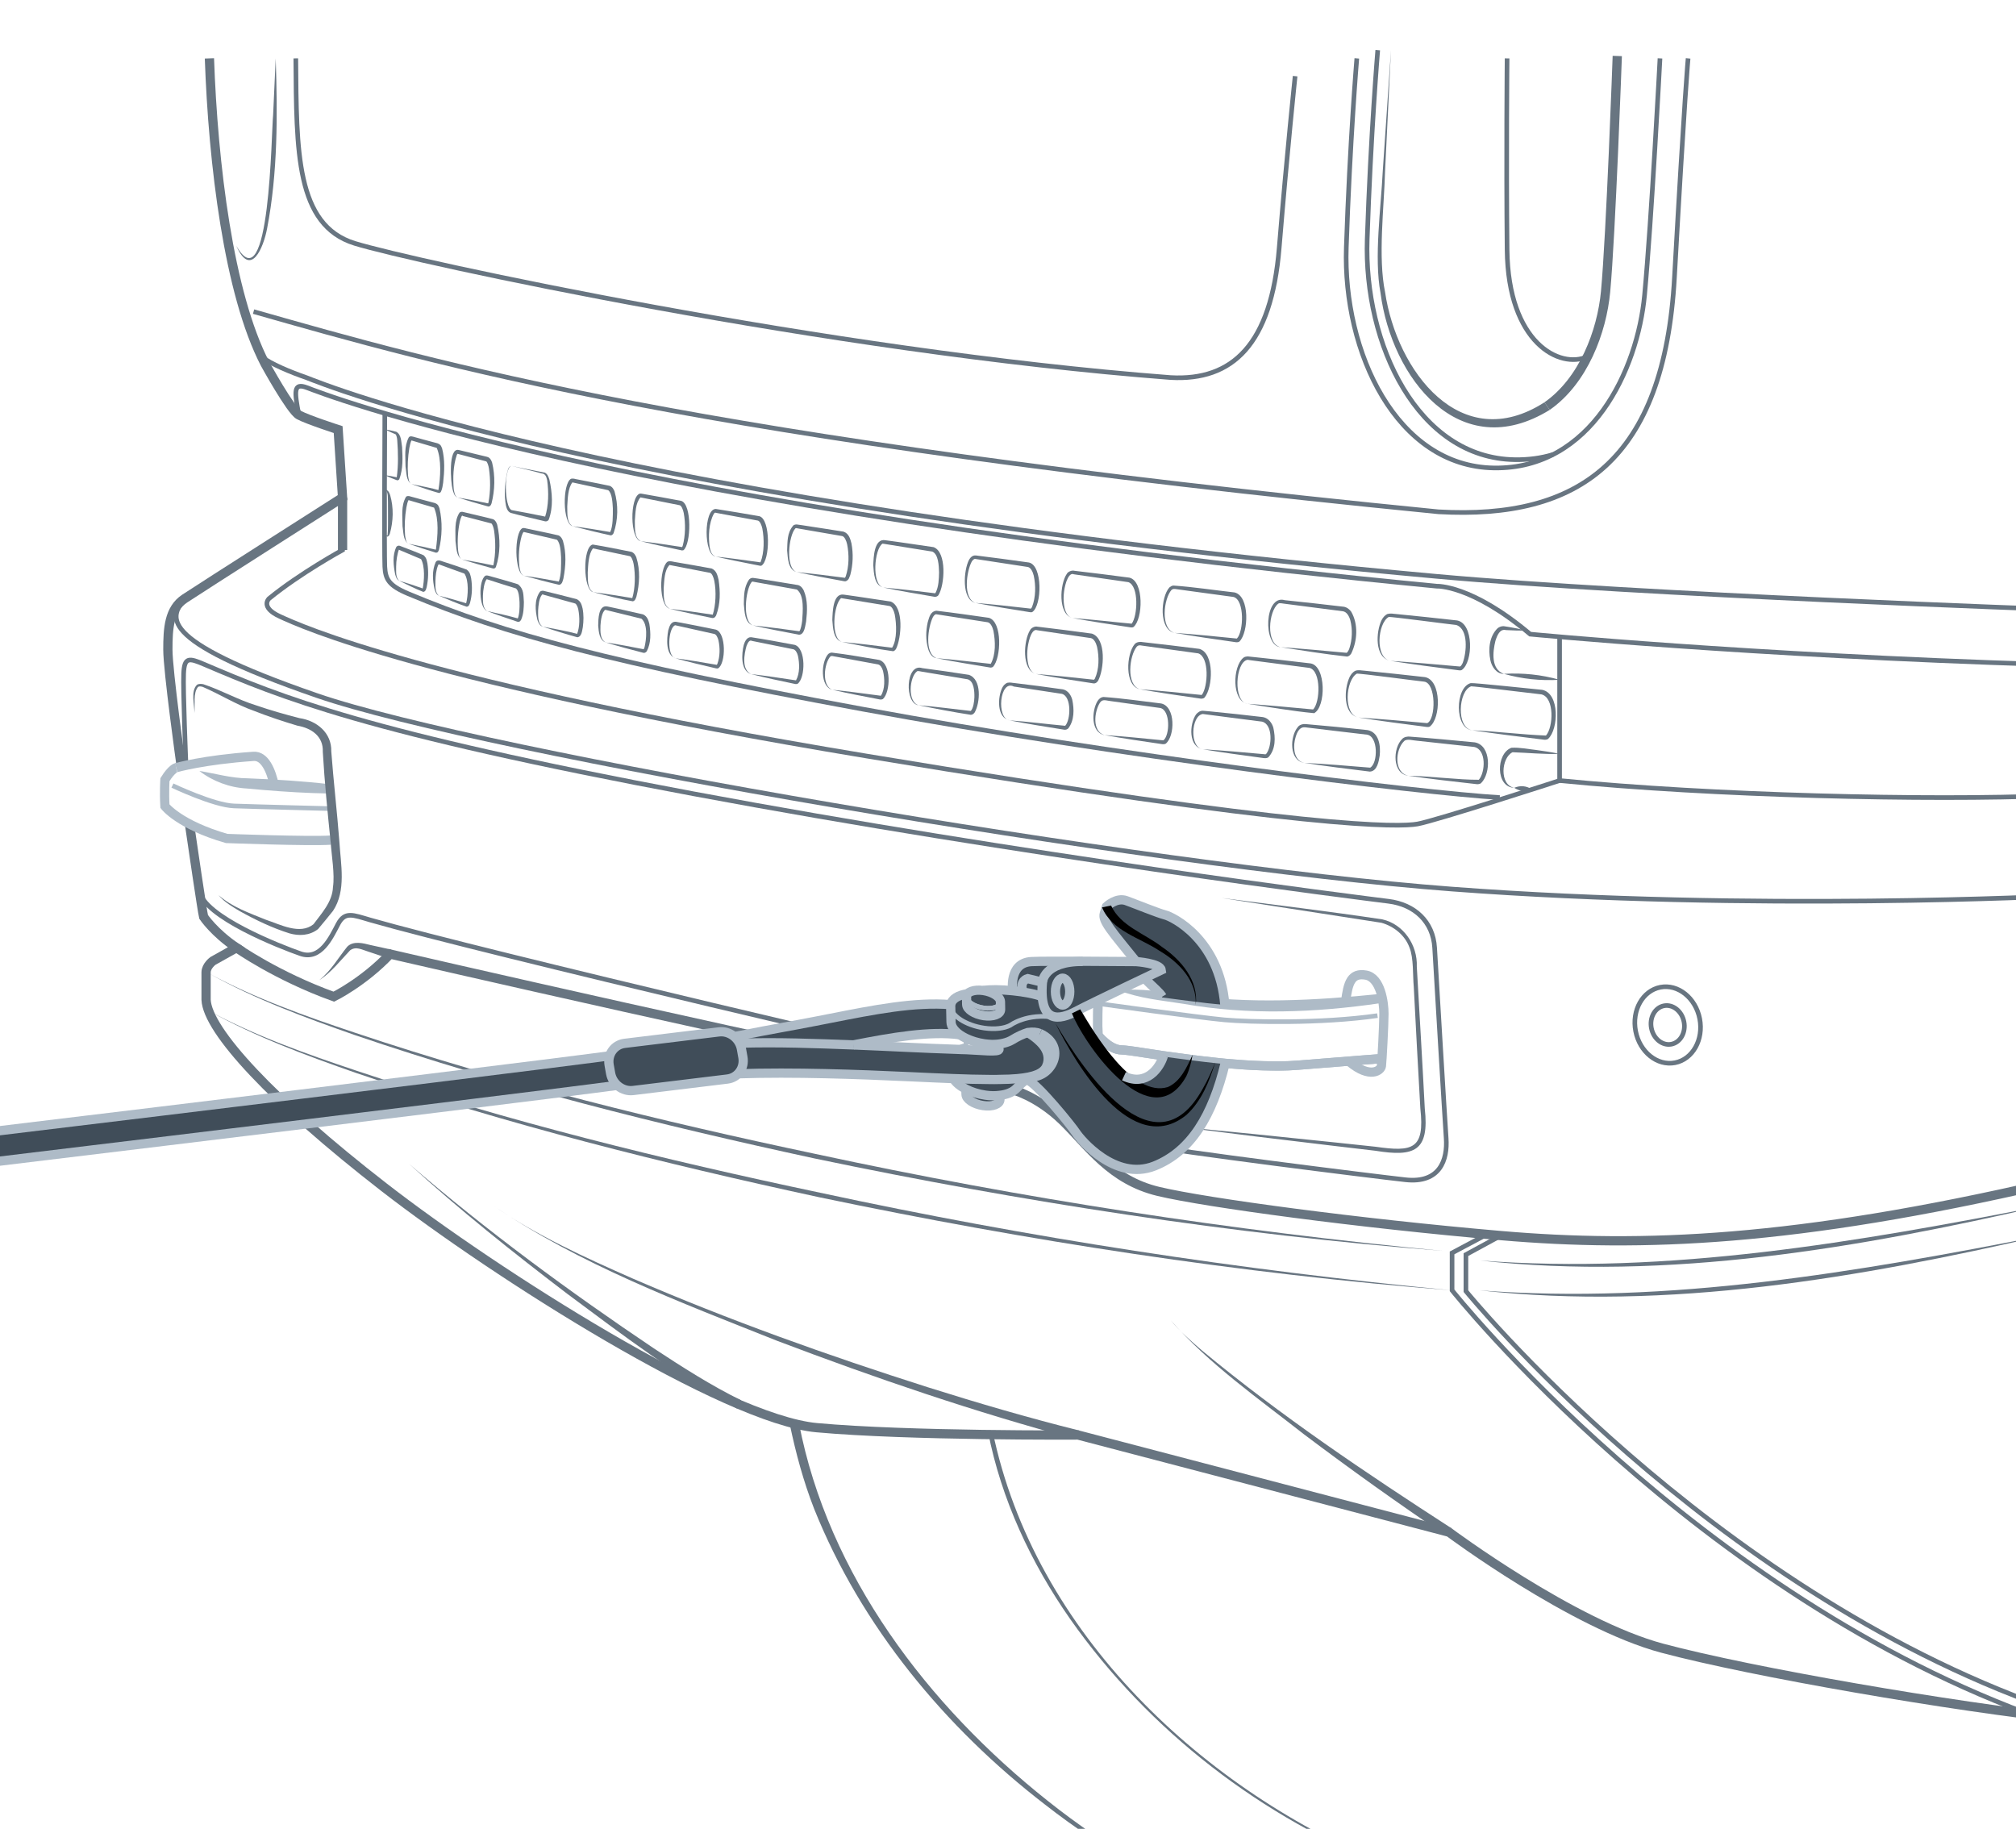 <?xml version="1.0" encoding="UTF-8"?><svg id="uuid-19368baf-7c28-48cb-82ac-ebad88586282" xmlns="http://www.w3.org/2000/svg" width="218" height="197.752" viewBox="0 0 218 197.752"><path d="m22.646,6.316c.395,11.31,2.073,25.427,6.022,33.029,0,0,2.764,5.035,3.653,5.528s4.245,1.579,4.245,1.579l.477,7.348s-15.362,9.786-17.069,10.924-1.821,3.243-1.821,5.519,1.422,12.46,1.422,12.46" style="fill:none; stroke:#687581; stroke-miterlimit:10;"/><path d="m20.488,89.098c.307,2.101,1.375,9.419,1.53,10.042,0,0,1.134,1.713,3.559,3.337l-2.545,1.424s-.747.534-.747,1.246v2.958c.149,3.325,7.156,10.897,19.248,20.277,12.092,9.38,36.842,25.089,46.787,25.993,9.945.904,28.253.791,28.253.791l40.119,10.51s13.335,9.945,23.054,12.544c9.719,2.599,31.417,6.329,44.075,7.685" style="fill:none; stroke:#687581; stroke-miterlimit:10;"/><path d="m86.389,153.851c3.157,16.451,13.961,30.599,26.894,40.863,13.121,10.472,29.304,16.544,45.858,18.865-16.611-2.16-32.894-8.092-46.164-18.47-10.785-8.313-19.845-19.246-24.94-31.958-1.157-2.962-1.98-6.021-2.633-9.132,0,0,.986-.168.986-.168h0Z" style="fill:#687581; stroke-width:0px;"/><path d="m107.337,154.749c4.516,21.864,22.813,38.949,42.988,47.097,6.863,2.732,14.071,4.527,21.389,5.569-7.323-1-14.546-2.755-21.435-5.453-13.776-5.376-26.032-14.773-34.553-26.892-4.239-6.065-7.449-12.927-8.882-20.238l.493-.084h0Z" style="fill:#687581; stroke-width:0px;"/><path d="m25.577,102.476s4.348,3.072,10.518,5.294c0,0,3.209-1.563,6.088-4.607,0,0,45.579,10.531,67.217,14.645,0,0,2.715.658,5.512,3.373,2.797,2.715,5.183,6.417,10.366,7.651s21.72,3.455,37.023,4.772,31.843.658,58.91-5.595" style="fill:none; stroke:#687581; stroke-miterlimit:10;"/><path d="m162.302,133.604l-3.785,2.057v3.949s25.998,32.004,62.694,45.004" style="fill:none; stroke:#687581; stroke-miterlimit:10; stroke-width:.5px;"/><path d="m160.539,133.604l-3.519,1.872v4.049s26.294,33.05,63.918,46.378" style="fill:none; stroke:#687581; stroke-miterlimit:10; stroke-width:.5px;"/><path d="m22.556,109.282c5.077,2.746,10.541,4.67,16,6.497,16.398,5.493,33.228,9.623,50.139,13.192,22.544,4.857,45.369,8.369,68.326,10.555-23.005-1.801-45.847-5.344-68.43-10.067-16.908-3.657-33.732-7.862-50.114-13.45-5.437-1.905-10.882-3.909-15.921-6.726h0Z" style="fill:#687581; stroke-width:0px;"/><path d="m22.556,105.239c5.04,2.725,10.463,4.635,15.881,6.447,16.276,5.452,32.981,9.551,49.766,13.093,22.376,4.822,45.032,8.307,67.817,10.478-22.834-1.786-45.507-5.303-67.921-9.99-16.782-3.631-33.481-7.804-49.742-13.351-5.396-1.891-10.8-3.88-15.802-6.677h0Z" style="fill:#687581; stroke-width:0px;"/><path d="m160.004,139.525c20.491,1.563,40.892-2.01,60.935-5.921-19.899,4.574-40.48,8.158-60.935,5.921h0Z" style="fill:#687581; stroke-width:0px;"/><path d="m160.004,136.295c20.491,1.563,40.892-2.01,60.935-5.921-19.899,4.574-40.48,8.157-60.935,5.921h0Z" style="fill:#687581; stroke-width:0px;"/><path d="m19.974,64.726c-1.411,1.877-3.622,4.299,14.3,10.485,17.922,6.186,90.105,18.468,122.746,20.925,32.642,2.456,65.848.728,65.848.728" style="fill:none; stroke:#687581; stroke-miterlimit:10; stroke-width:.5px;"/><path d="m32.321,44.874c-.503-2.596-.594-3.506.862-2.96s31.842,12.737,122.182,21.471c0,0,3.73-.182,10.098,5.186,0,0,23.433,2.274,55.749,3.275" style="fill:none; stroke:#687581; stroke-miterlimit:10; stroke-width:.5px;"/><path d="m222.869,65.918s-45.492-1.599-67.505-3.596c-90.39-8.202-120.726-20.925-122.182-21.471-1.744-.604-3.965-1.516-4.904-2.292" style="fill:none; stroke:#687581; stroke-miterlimit:10; stroke-width:.5px;"/><path d="m37.043,53.802v5.67s-4.589,2.502-7.955,5.254c0,0-1.001.933,1.183,1.933,2.183,1.001,15.284,7.096,63.502,15.102,48.218,8.006,57.588,7.668,59.499,7.337s15.375-4.698,15.375-4.698v-15.543" style="fill:none; stroke:#687581; stroke-miterlimit:10; stroke-width:.5px;"/><line x1="37.043" y1="53.802" x2="37.043" y2="59.472" style="fill:none; stroke:#687581; stroke-miterlimit:10;"/><path d="m168.647,84.4c16.467,1.638,39.939,2.183,53.221,1.638" style="fill:none; stroke:#687581; stroke-miterlimit:10; stroke-width:.5px;"/><path d="m20.107,82.585s-.333-7.981-.249-9.769c.083-1.788.58-1.681,2.245-.971,8.239,3.511,17.301,7.335,52.885,13.986,35.584,6.651,72.331,11.274,75.158,11.623s4.822,2.212,4.988,5.022,1.081,18.274,1.247,20.602c.166,2.328-.665,4.905-4.406,4.489s-24.985-3.076-28.58-3.824-6.172-5.903-13.322-7.399c-7.15-1.496-58.031-13.424-70.004-16.855-1.932-.563-2.771-.969-3.519.445s-1.885,3.94-4.046,3.191-10.526-4.016-10.945-6.809" style="fill:none; stroke:#687581; stroke-miterlimit:10; stroke-width:.5px;"/><path d="m42.05,103.645l-2.221-.744c-.689-.206-1.333-.61-1.968-.145-1.024,1.068-2.04,2.399-3.327,3.224,1.267-1.024,2.004-2.36,3.013-3.613.661-.666,1.717-.38,2.482-.188,0,0,2.288.503,2.288.503l-.267.964h0Z" style="fill:#687581; stroke-width:0px;"/><path d="m31.987,6.316c.074,10.035,0,18.03,6.371,19.998,6.371,1.968,51.178,11.684,88.241,14.513,6.684.369,10.866-3.567,11.727-14.021.861-10.454,1.722-18.572,1.722-18.572" style="fill:none; stroke:#687581; stroke-miterlimit:10; stroke-width:.5px;"/><path d="m27.42,33.694c19.892,5.658,47.258,13.652,128.126,21.647,15.19.861,24.414-5.535,25.521-25.336,1.107-19.802,1.476-23.688,1.476-23.688" style="fill:none; stroke:#687581; stroke-miterlimit:10; stroke-width:.5px;"/><path d="m41.611,44.697s-.07,15.232,0,16.576c.07,1.344.4,2.034,2.559,2.937,10.514,4.399,21.572,7.391,49.089,12.463,27.518,5.071,60.606,9.08,68.919,9.569" style="fill:none; stroke:#687581; stroke-miterlimit:10; stroke-width:.5px;"/><ellipse cx="180.335" cy="110.831" rx="3.528" ry="4.158" transform="translate(-17.78 36.301) rotate(-10.958)" style="fill:none; stroke:#687581; stroke-miterlimit:10; stroke-width:.5px;"/><ellipse cx="180.335" cy="110.831" rx="1.795" ry="2.115" transform="translate(-17.78 36.301) rotate(-10.958)" style="fill:none; stroke:#687581; stroke-miterlimit:10; stroke-width:.5px;"/><path d="m179.502,6.316s-.908,17.482-1.666,25.583c-.757,8.101-5.754,18.852-16.278,18.701-10.524-.151-16.354-12.492-15.975-23.849.379-11.357,1.136-20.435,1.136-20.435" style="fill:none; stroke:#687581; stroke-miterlimit:10; stroke-width:.5px;"/><path d="m167.58,44.32c-9.765,6.023-17.108-3.463-18.298-12.646-.721-3.819.056-9.274.241-13.146,0,0,.89-13.104.89-13.104l-.64,13.117c-.105,3.854-.779,9.297.003,13.052,1.251,8.483,8.165,17.741,17.234,11.907-0,0,.572.821.572.821h0Z" style="fill:#687581; stroke-width:0px;"/><path d="m174.884,6.053s-.69,19.331-1.264,25.48c-.404,4.324-2.399,9.642-6.325,12.377" style="fill:none; stroke:#687581; stroke-miterlimit:10;"/><path d="m148.982,5.424s-.76,9.08-1.14,20.44c-.38,11.35,5.45,23.69,15.98,23.84,1.47.02,2.84-.17,4.1-.55" style="fill:none; stroke:#687581; stroke-miterlimit:10; stroke-width:.5px;"/><path d="m171.659,38.559c-2.981,1.379-8.585-1.475-8.689-11.542s0-20.7,0-20.7" style="fill:none; stroke:#687581; stroke-miterlimit:10; stroke-width:.5px;"/><path d="m25.543,26.56c3.656,6.482,3.798-12.453,3.99-14.116,0,0,.281-6.128.281-6.128.201,6.127.232,12.335-.929,18.383-.382,2.046-1.759,5.447-3.342,1.861h0Z" style="fill:#687581; stroke-width:0px;"/><path d="m116.448,155.649c-10.99-2.945-21.758-6.623-32.387-10.657-10.514-4.191-21.3-8.226-30.71-14.618,4.683,3.225,9.88,5.587,15.064,7.873,10.416,4.504,21.122,8.323,31.932,11.762,5.409,1.705,10.854,3.299,16.35,4.671l-.249.969h0Z" style="fill:#687581; stroke-width:0px;"/><path d="m156.418,166.093c-5.24-3.543-10.389-7.212-15.435-11.019-4.95-3.888-10.213-7.556-14.383-12.305,1.005,1.221,2.212,2.25,3.401,3.283,8.502,7.043,17.705,13.217,26.965,19.204,0,0-.547.837-.547.837h0Z" style="fill:#687581; stroke-width:0px;"/><path d="m79.714,152.316c-6.568-3.517-12.435-7.998-18.379-12.421-5.865-4.473-11.648-9.071-17.096-14.047,8.363,7.226,17.298,13.788,26.464,19.952,3.071,2.016,6.185,4.017,9.443,5.614l-.432.902h0Z" style="fill:#687581; stroke-width:0px;"/><path d="m159.209,78.965c2.651.122,5.337.466,7.963.571.802-.893.942-4.116-.492-4.453-.423-.033-7.427-.903-7.596-.871-1.387.476-1.649,4.527.126,4.753-1.953-.156-1.875-4.643-.175-5.1.237-.062,7.252.687,7.737.727,1.89.384,1.774,4.239.64,5.297-.132.114-.385.117-.546.083-2.553-.308-5.112-.634-7.655-1.006h0Z" style="fill:#687581; stroke-width:0px;"/><path d="m146.913,77.588c2.476.164,4.95.376,7.418.604.955-.409.967-4.342-.334-4.486-.361-.019-7.181-.942-7.286-.86-1.19.707-1.494,4.429.202,4.742-1.743-.357-1.568-3.135-.965-4.397.139-.256.316-.524.64-.672.387-.102.617-.01.901-.002,2.206.214,4.365.451,6.605.7,1.805.349,1.721,4.472.513,5.349-.082.052-.267.057-.307.043-2.464-.313-4.933-.643-7.386-1.02h0Z" style="fill:#687581; stroke-width:0px;"/><path d="m134.913,76.104c2.357.163,4.755.393,7.081.609.765-.761.889-4.151-.385-4.491,0,0-6.307-.821-6.307-.821l-.395-.056c-1.329.212-1.593,4.59.006,4.759-1.762-.302-1.624-4.074-.455-4.985.125-.11.32-.132.489-.14,2.265.225,4.468.485,6.766.754,1.692.265,1.68,4.712.388,5.383-2.407-.229-4.794-.656-7.188-1.012h0Z" style="fill:#687581; stroke-width:0px;"/><path d="m123.269,74.53c2.175.156,4.339.377,6.503.599.099-.004.149.048.208-.019.637-.885.812-4.032-.403-4.462-0,0-6.067-.836-6.067-.836-.297-.054-.4-.05-.568.09-.821.966-1.208,4.165.326,4.629-1.692-.359-1.473-3.819-.572-4.879.201-.252.655-.277.858-.222,2.05.225,4.044.47,6.133.731,1.657.459,1.477,4.2.564,5.265-.103.12-.372.147-.515.102-2.16-.31-4.32-.622-6.469-.997h0Z" style="fill:#687581; stroke-width:0px;"/><path d="m112.038,72.88c2.092.163,4.172.39,6.252.618-.002.007.046-.024.101-.11.476-1.032.476-2.349.237-3.447-.111-.437-.337-.878-.67-.944l-5.827-.854c-.367-.129-.613.388-.766.809-.282.905-.381,1.92-.176,2.855.11.451.342.96.849,1.073-1.598-.405-1.354-3.633-.65-4.745.117-.251.54-.447.79-.373,1.972.231,3.884.481,5.899.751,1.591.546,1.31,3.908.662,5.105-.079.108-.222.297-.485.279-2.076-.317-4.152-.634-6.216-1.016h0Z" style="fill:#687581; stroke-width:0px;"/><path d="m101.28,71.17c1.948.155,3.955.416,5.857.613.562-1.036.503-2.443.286-3.577-.102-.419-.313-.858-.615-.92l-5.57-.867c-.101-.023-.263.133-.362.32-.518,1.026-.956,3.93.404,4.432-.506-.052-.79-.575-.918-1.017-.269-.935-.254-1.926-.042-2.874.163-.497.246-1.145.928-1.244,1.936.23,3.738.493,5.687.768,1.487.44,1.323,4.377.442,5.301-.063.059-.244.097-.306.075-1.935-.314-3.868-.631-5.79-1.008h0Z" style="fill:#687581; stroke-width:0px;"/><path d="m91.054,69.415c1.814.169,3.616.391,5.417.622.555-.88.48-2.558.28-3.609-.093-.402-.29-.837-.558-.898l-5.237-.855c-.811.651-1.169,4.366.099,4.74-.964-.249-.98-1.558-1.051-2.373.032-.8.041-2.92,1.232-2.746.607.072,1.745.256,2.363.342,0,0,2.732.412,2.732.412,1.439.596,1.14,3.965.561,5.118-.064.1-.174.224-.313.249-1.852-.245-3.688-.643-5.523-1.002h0Z" style="fill:#687581; stroke-width:0px;"/><path d="m81.419,67.63c1.482.15,3.53.419,5.024.627.162-.22.244-.723.299-1.116.062-.987.262-2.768-.576-3.397-.851-.146-3.001-.542-3.824-.683,0,0-.644-.115-.644-.115l-.313-.06c-.019-.009-.064.003-.121.065-.632.805-1.036,4.224.154,4.679-.905-.272-.899-1.518-.982-2.298.02-.922-.003-1.822.546-2.643.081-.1.243-.224.447-.202.205.017.766.117.977.147.822.122,3.058.499,3.908.633.316.1.485.358.596.572.456,1.063.385,2.242.26,3.36-.088.356-.149,1.443-.772,1.43-1.632-.308-3.362-.635-4.979-.999h0Z" style="fill:#687581; stroke-width:0px;"/><path d="m72.433,65.831c1.519.171,3.127.407,4.64.635.325-1.006.399-2.515.165-3.671-.074-.366-.247-.794-.449-.852-1.191-.228-3.22-.627-4.391-.851-.572.583-.559,1.672-.632,2.514.024.733-.098,1.84.668,2.224-1.241-.325-1.149-4.353-.275-5.074.246-.177.786.037,1.058.054,1.241.224,2.462.414,3.735.66.541.234.634.755.754,1.227.187,1.3.21,2.564-.263,3.84-.063.085-.117.291-.413.292-1.505-.307-3.107-.636-4.596-.998h0Z" style="fill:#687581; stroke-width:0px;"/><path d="m64.154,64.032c1.354.172,2.937.422,4.218.638.314-1.042.354-2.526.142-3.701-.066-.348-.228-.773-.398-.827-1.049-.217-2.962-.633-3.993-.844-.491.606-.516,1.75-.567,2.583.031.691-.098,1.763.599,2.151-1.117-.203-1.173-4.91-.06-5.152,1.443.235,2.738.504,4.201.795.306.131.419.381.51.58.439,1.388.363,2.871.009,4.281-.083.19-.114.407-.378.485-1.414-.247-2.89-.645-4.282-.989h0Z" style="fill:#687581; stroke-width:0px;"/><path d="m56.643,62.248c1.241.177,2.63.425,3.832.644-.039-.001-.055.016-.054.011.287-.786.257-1.794.252-2.649-.035-.551-.075-1.578-.463-1.899-.883-.201-2.688-.633-3.554-.829-.075-.016-.039-.006-.026-.012-.081.07-.172.277-.224.455-.288,1.051-.36,2.229-.239,3.325.07.347.114.791.476.954-1.036-.302-1.051-4.669-.154-5.134.214-.066.351.034.53.052,1.137.25,2.21.451,3.388.73.298.15.383.39.466.581.388,1.326.31,2.729.052,4.077-.07.19-.104.635-.46.683-1.238-.283-2.591-.641-3.821-.989h0Z" style="fill:#687581; stroke-width:0px;"/><path d="m49.958,60.496c1.115.184,2.315.42,3.423.65-.132.054-.01-.032-.014-.101.237-1.186.234-2.471.061-3.669-.046-.313-.19-.73-.3-.777-.689-.173-2.422-.636-3.09-.804-.07-.202-.243.287-.31.587-.221,1.026-.287,2.13-.185,3.183.064.331.083.756.415.931-.651-.352-.595-1.347-.702-1.994.01-1.006-.152-2.183.435-3.069.08-.098.301-.117.441-.061,0,0,1.053.25,1.053.25.726.179,1.351.306,2.16.527.288.171.343.396.419.58.341,1.487.355,3.13-.14,4.582-.044.044-.049.141-.243.167-.143-.019-.191-.047-.29-.07-1.018-.278-2.135-.595-3.134-.912h0Z" style="fill:#687581; stroke-width:0px;"/><path d="m44.157,58.791c.983.191,2.055.426,3.031.661-.165.047-.036-.014-.044-.089.182-1.414.341-3.191-.205-4.473-.023-.022-1.951-.562-1.974-.58-.223-.061-.635-.19-.855-.251.027.015.098-.016.086-.017-.101.126-.199.537-.253.836-.164.984-.221,2.013-.139,3.013.059.313.058.712.353.899-.588-.386-.518-1.276-.63-1.9.005-1.059-.182-2.201.374-3.162.079-.106.305-.118.44-.057.154.035.581.161.741.2-.016.011,2.046.541,1.957.528.379.139.406.394.483.561.341,1.47.293,3.041-.06,4.503-.07.134-.063.294-.331.298-.967-.297-2.027-.635-2.973-.972h0Z" style="fill:#687581; stroke-width:0px;"/><path d="m41.582,57.884l.324.013c.072-.541.044-1.697.051-2.277l-.005-1.342c-.028-.387.047-.945-.208-1.237-.181-.114-.226-.106.021-.074.264.093.354.378.43.588.383,1.34.34,2.793-.032,4.13-.068.111-.035.229-.243.34-.145-.034-.226-.091-.338-.141h0Z" style="fill:#687581; stroke-width:0px;"/><path d="m162.622,72.864c2.038-.126,4.053.086,6.02.64-2.042.128-4.05-.089-6.02-.64h0Z" style="fill:#687581; stroke-width:0px;"/><path d="m164.982,68.174c-.718.025-1.429-.005-2.139-.043-.661-.156-.942.558-1.138,1.175-.286,1.166-.502,3.058.917,3.558-.788.021-1.323-.772-1.461-1.482-.248-1.174-.114-2.599.802-3.47.191-.135.411-.213.648-.204.798.12,1.584.265,2.371.465h0Z" style="fill:#687581; stroke-width:0px;"/><path d="m150.361,71.461c2.482.164,4.963.376,7.437.603.137.047.262-.145.37-.378.418-1.089.663-3.654-.696-4.107-.366-.022-7.197-.934-7.309-.864-1.203.702-1.506,4.435.198,4.746-1.749-.355-1.575-3.143-.964-4.406.137-.258.324-.521.648-.669.392-.093.614-.004.902.005,2.212.213,4.377.451,6.622.699,1.809.337,1.735,4.507.5,5.356-.089.054-.262.046-.303.035-2.47-.313-4.946-.642-7.405-1.019h0Z" style="fill:#687581; stroke-width:0px;"/><path d="m138.472,69.98c2.37.161,4.782.393,7.136.607.072-.003.24-.259.308-.479.31-.943.353-2.063.104-3.025-.131-.472-.396-.922-.797-.985l-6.341-.819c-.171-.007-.524-.124-.669.004-1.036.802-1.365,4.339.258,4.696-1.927-.146-1.755-5.728.452-5.083,2.139.218,4.228.459,6.402.712.332.06.617.289.792.54.775,1.346.666,3.142.004,4.511-.088.123-.193.287-.441.337-2.431-.261-4.796-.651-7.209-1.018h0Z" style="fill:#687581; stroke-width:0px;"/><path d="m127.002,68.432c2.257.159,4.503.389,6.749.614.735-.748.851-4.146-.358-4.497,0,0-6.118-.833-6.118-.833-.297-.047-.427-.066-.59.066-.852.959-1.239,4.191.316,4.649-1.715-.352-1.496-3.855-.554-4.907.132-.093.258-.205.451-.208,2.209.157,4.354.493,6.604.745,1.661.407,1.518,4.309.534,5.296-.116.109-.352.105-.512.068-2.178-.309-4.356-.619-6.523-.994h0Z" style="fill:#687581; stroke-width:0px;"/><path d="m115.99,66.832c2.128.15,4.291.417,6.386.607.645-.843.797-4.06-.355-4.49-0,0-5.895-.849-5.895-.849-.41-.169-.642.352-.813.772-.299.909-.399,1.939-.191,2.882.112.457.354.966.868,1.077-1.623-.389-1.389-3.69-.628-4.784.128-.252.577-.405.81-.329,1.994.229,3.93.478,5.966.745,1.58.397,1.464,4.462.439,5.331-.076.059-.27.062-.298.048-2.1-.315-4.2-.63-6.288-1.01h0Z" style="fill:#687581; stroke-width:0px;"/><path d="m105.48,65.192c1.919.158,3.828.371,5.736.591.324.037.249.07.384-.152.404-1.047.419-2.306.182-3.395-.105-.425-.322-.865-.635-.928l-5.676-.867c-.122-.033-.27.092-.388.278-.563,1.018-.997,3.986.396,4.473-1.536-.377-1.276-3.548-.697-4.652.118-.21.351-.518.738-.48,1.923.235,3.784.49,5.749.764,1.49.332,1.41,4.649.359,5.353-.07.038-.19.032-.272.016-1.964-.311-3.926-.626-5.878-1.001h0Z" style="fill:#687581; stroke-width:0px;"/><path d="m95.513,63.528c1.847.165,3.683.384,5.517.612.175.014.046.031.132-.031.348-.664.366-1.49.383-2.234-.028-.696-.058-1.937-.727-2.231,0,0-5.382-.863-5.382-.863-.896.561-1.214,4.428.076,4.747-.989-.239-1.016-1.575-1.08-2.405.033-.832.074-2.96,1.33-2.704.619.071,1.778.253,2.407.337,0,0,2.781.406,2.781.406,1.459.524,1.211,4.127.524,5.198-.094.146-.353.216-.482.161-1.831-.307-3.66-.623-5.479-.992h0Z" style="fill:#687581; stroke-width:0px;"/><path d="m86.132,61.852c1.308.131,3.934.446,5.234.626-.027.024.054-.06.082-.143.371-1.095.377-2.356.157-3.482-.088-.393-.279-.826-.53-.887-.87-.143-3.072-.535-3.914-.673,0,0-.658-.113-.658-.113l-.329-.062c-.133-.021-.087-.025-.168.018-.719.748-1.107,4.284.127,4.716-.935-.26-.939-1.538-1.017-2.336.042-.944-.018-1.885.656-2.685.089-.114.379-.142.461-.11.204.018.779.117.991.145.84.119,3.126.49,3.994.622.573.2.727.767.853,1.26.214,1.139.171,2.305-.125,3.422-.127.279-.116.521-.489.68-.217.019-.213-.022-.395-.043-1.613-.292-3.33-.608-4.929-.956h0Z" style="fill:#687581; stroke-width:0px;"/><path d="m77.377,60.179c1.559.166,3.211.395,4.765.617.174.007.027.044.103-.016.402-1.027.406-2.487.191-3.623-.08-.377-.259-.806-.48-.866-1.161-.211-3.236-.602-4.377-.809-.281-.049-.248-.096-.378.057-.56.997-.621,2.465-.46,3.631.083.39.204.874.636,1.008-1.287-.147-1.304-5.152.028-5.144,1.571.253,3.111.499,4.706.782,1.235.327,1.177,4.824.218,5.354-.176.026-.156-.009-.229-.012l-.316-.062c-1.438-.28-2.984-.588-4.407-.919h0Z" style="fill:#687581; stroke-width:0px;"/><path d="m69.292,58.522c1.388.164,2.875.384,4.258.6.294.03.163.106.276-.112.295-1.09.319-2.399.111-3.534-.071-.36-.24-.786-.431-.843-1.143-.226-3.126-.627-4.25-.85-.551.626-.538,1.687-.608,2.54.028.722-.101,1.807.643,2.198-1.19-.238-1.188-4.731-.129-5.14.07-.018.162-.009.234.003,1.429.262,2.82.491,4.278.778,1.161.384,1.063,4.688.23,5.334-.239.053-.224-.009-.399-.029-1.376-.289-2.855-.607-4.214-.946h0Z" style="fill:#687581; stroke-width:0px;"/><path d="m61.917,56.896c1.327.174,2.747.406,4.068.633.303-.624.289-1.776.285-2.571-.036-.573-.073-1.634-.503-1.953-.983-.212-2.965-.645-3.874-.844-.492.649-.5,1.759-.554,2.606.032.683-.1,1.736.578,2.129-1.101-.279-1.102-4.623-.167-5.129.293-.063.433.044.688.072,0,0,1.155.227,1.155.227.79.161,1.496.282,2.356.474.304.136.409.384.498.58.422,1.46.404,3.088-.099,4.532-.055.098-.151.24-.318.236-1.332-.284-2.787-.641-4.113-.993h0Z" style="fill:#687581; stroke-width:0px;"/><path d="m55.295,50.37c-.824.237-.774,4.52.048,4.791.863.144,2.706.51,3.581.693,0,0,.137.032.137.032-.125-.015-.145.069-.128.032.404-1.247.41-2.71.233-4.001-.089-.36-.176-.698-.59-.721-.688-.204-2.561-.647-3.28-.826h0Zm0,0c.895.206,2.721.555,3.602.732.308.123.417.476.511.751.315,1.417.438,2.966-.071,4.344-.053.107-.249.24-.488.15-.884-.212-2.716-.633-3.572-.875-.351-.089-.488-.483-.56-.773-.226-1.139-.121-2.272.073-3.394.096-.304.13-.873.506-.936h0Z" style="fill:#687581; stroke-width:0px;"/><path d="m49.467,53.789c1.07.181,2.229.41,3.292.637.022.017.151.005.022.029-.031.024.033-.07.042-.141.221-1.184.223-2.456.05-3.649-.044-.311-.187-.726-.293-.774l-2.022-.535-1.04-.275c-.011-.007-.141-.032-.071-.021.038-.006.044-.021.031-.005-.024.024-.062.094-.091.164-.384,1.146-.418,2.435-.325,3.642.063.329.079.75.406.928-.364-.134-.443-.576-.536-.904-.187-.681-.488-4.533.682-4.225.754.184,1.861.448,2.612.63.226.067.318.056.577.154.286.174.338.396.412.58.347,1.435.301,2.967-.059,4.396-.046.096-.038.185-.211.323-.216.06-.174-.002-.239.001-1.055-.292-2.203-.621-3.238-.955h0Z" style="fill:#687581; stroke-width:0px;"/><path d="m44.476,52.336c.846.178,2.41.483,2.929.656.234-1.342.35-3.346-.176-4.558-.011-.013-1.944-.568-1.964-.581-.213-.058-.623-.189-.834-.246.065.014.095-.033.084-.016-.106.143-.196.545-.251.845-.161.981-.218,2.006-.137,3.003.058.312.056.709.349.897-.583-.387-.513-1.272-.625-1.895.001-1.089-.175-2.122.35-3.146.145-.21.477-.073.69-.015,0,0,.492.134.492.134-.015.012,2.038.543,1.949.531.38.141.402.395.48.562.309,1.208.246,2.468.108,3.694-.05.315-.088.636-.223.934-.044.042-.021.134-.232.174-1.04-.292-1.983-.625-2.989-.974h0Z" style="fill:#687581; stroke-width:0px;"/><path d="m41.602,46.414c.406.07.898.18,1.243.27.576.3.533,1.111.635,1.654.061,1.166.118,2.332-.293,3.458-.025.022-.05.149-.248.139-.455-.166-.908-.355-1.346-.561.476.065.944.15,1.41.257-.127-.009-.106.051-.104.013.185-1.308.158-2.742.055-4.07-.015-.238-.108-.568-.174-.611-.4-.161-.79-.353-1.178-.55h0Z" style="fill:#687581; stroke-width:0px;"/><path d="m163.742,85.184c-2.024-.051-1.994-3.698-.306-4.328.932-.052,1.746.143,2.651.235.854.117,1.708.242,2.555.423-1.678.069-3.423-.123-5.082-.174-1.219.583-1.451,3.526.182,3.844h0Z" style="fill:#687581; stroke-width:0px;"/><path d="m165.672,85.364c-.674.278-1.32.221-1.93-.18.663-.282,1.33-.217,1.93.18h0Z" style="fill:#687581; stroke-width:0px;"/><path d="m152.297,83.882c2.364.04,5.486.455,7.616.434.71-.808.839-3.273-.511-3.55-0,0-6.184-.671-6.184-.671-.37-.009-1.09-.259-1.384.044-.947.9-1.151,3.414.464,3.743-1.753-.191-1.709-2.978-.665-3.986.191-.21.59-.285.842-.243,2.345.176,4.644.387,7.01.62,1.78.33,1.739,3.361.682,4.393-.101.123-.428.148-.506.123-2.455-.274-4.917-.556-7.362-.908h0Z" style="fill:#687581; stroke-width:0px;"/><path d="m141.058,82.49c2.373.123,4.742.317,7.106.517.855-.482.88-3.416-.361-3.57-.363-.046-6.592-.77-6.686-.796-.735-.06-.979.849-1.11,1.454-.174.886-.03,2.203,1.051,2.396-1.668-.221-1.601-2.851-.71-3.885.164-.229.529-.341.803-.313,2.256.188,4.463.408,6.74.653,1.254.259,1.413,1.732,1.303,2.756-.093.581-.254,1.685-1.062,1.731-2.36-.286-4.726-.579-7.075-.942h0Z" style="fill:#687581; stroke-width:0px;"/><path d="m130.086,81.021c2.159.124,4.313.324,6.464.516.16-.004.291.074.369-.02.632-.765.753-3.192-.447-3.487-.343-.046-6.327-.804-6.41-.827-1.271.184-1.463,3.658.025,3.818-1.593-.256-1.485-2.719-.749-3.778.17-.202.424-.406.756-.389l.721.064c1.922.188,3.803.39,5.753.621.608.104.996.669,1.126,1.157.236,1.058.258,2.303-.515,3.163-.158.169-.507.122-.662.094-2.144-.29-4.296-.574-6.429-.932h0Z" style="fill:#687581; stroke-width:0px;"/><path d="m119.439,79.485c2.128.141,4.249.358,6.367.57.706-.566.765-3.264-.342-3.499,0,0-5.456-.76-5.456-.76-.433-.049-.809-.237-1.08.208-.591.942-.863,3.083.511,3.481-1.505-.282-1.391-2.608-.771-3.66.128-.206.344-.439.664-.461,2.103.149,4.11.451,6.235.703,1.557.33,1.505,3.519.489,4.348-.137.069-.317.068-.46.037-2.054-.302-4.115-.598-6.157-.967h0Z" style="fill:#687581; stroke-width:0px;"/><path d="m109.172,77.894c2.006.137,4.029.408,6.012.585.602-.64.701-3.157-.348-3.452,0,0-5.213-.793-5.213-.793-1.535-.791-1.9,3.498-.451,3.66-1.407-.282-1.299-2.521-.789-3.539.108-.209.28-.427.561-.53.344-.061.486.02.728.028,1.764.211,3.48.432,5.276.688.579.13.885.679 1,1.121.216,1.028.236,2.219-.425,3.094-.099.11-.304.182-.466.143-1.964-.314-3.934-.623-5.885-1.005h0Z" style="fill:#687581; stroke-width:0px;"/><path d="m99.341,76.257c1.879.154,3.768.414,5.632.619.281-.278.38-1.034.394-1.496.009-.64-.044-1.72-.723-1.927,0,0-4.97-.828-4.97-.828-.122-.007-.415-.113-.511-.033-.832.61-1.057,3.335.178,3.665-1.55-.136-1.434-4.603.387-4.013,1.685.223,3.319.455,5.038.725,1.42.48,1.224,3.023.633,4.066-.081.101-.183.245-.418.259-1.897-.294-3.76-.649-5.639-1.036h0Z" style="fill:#687581; stroke-width:0px;"/><path d="m90.003,74.585c1.743.163,3.567.438,5.25.647.46-.713.421-1.846.236-2.664-.094-.354-.286-.67-.545-.726l-4.726-.866c-.181-.029-.284-.09-.431.011-.677.756-.96,3.17.216,3.598-1.341-.327-1.224-3.018-.443-3.865.111-.08.227-.158.391-.154,1.724.202,3.369.506,5.126.794,1.323.387,1.233,3.466.398,4.225-.135.074-.298.066-.43.029-1.685-.322-3.37-.644-5.042-1.03h0Z" style="fill:#687581; stroke-width:0px;"/><path d="m81.214,72.889c1.599.176,3.368.457,4.862.678.426-.753.388-1.825.209-2.656-.086-.338-.262-.649-.493-.704l-4.482-.906c-.281-.149-.444.207-.583.535-.257.906-.558,2.553.486,3.052-1.155-.359-1.026-2.201-.786-3.152.105-.356.332-.862.799-.834,1.581.245,3.093.521,4.71.827,1.231.366,1.17,3.562.319,4.205-.096.038-.239.045-.258.029-1.599-.336-3.199-.673-4.783-1.074h0Z" style="fill:#687581; stroke-width:0px;"/><path d="m73.03,71.179c1.45.189,2.885.431,4.319.681.268.032.101.077.225-.08.289-.784.294-1.731.115-2.542-.078-.318-.241-.635-.439-.686l-4.24-.944c-.747.235-.956,3.321.021,3.571-1.069-.383-.942-2.102-.769-3.02.123-.399.241-.954.821-.928,1.449.264,2.831.543,4.325.848,1.133.354,1.092,3.643.254,4.183-.059.033-.177.028-.24.008-1.47-.341-2.938-.687-4.391-1.091h0Z" style="fill:#687581; stroke-width:0px;"/><path d="m65.507,69.466c1.391.209,2.765.475,4.139.744-.015-.01-.037.004-.041-0-.021.012-.002-.001.009-.023.027-.041.056-.112.078-.183.207-.854.388-2.509-.331-3.104-0,0-3.911-.962-3.911-.962-.379.249-.493,1.21-.519,1.708-.012.616-.062,1.496.577,1.821-.714-.23-.765-1.188-.822-1.823.016-.66.005-2.281,1.019-2.062.457.084,1.31.289,1.773.386,0,0,2.059.465,2.059.465.494.233.584.68.679,1.022.157.985.201,2.071-.28,2.971-.054.085-.208.196-.349.168-1.367-.35-2.731-.713-4.079-1.127h0Z" style="fill:#687581; stroke-width:0px;"/><path d="m58.702,67.76c1.156.215,2.747.515,3.708.778.293-.767.285-1.821.122-2.645-.061-.285-.203-.593-.344-.64-.868-.237-2.418-.672-3.272-.906,0,0-.235-.071-.235-.071-.053.003-.005-.018-.054.013-.338.376-.405,1.187-.438,1.724-0.0.586-.067,1.407.513,1.747-.337-.086-.5-.451-.596-.757-.219-.986-.346-2.117.276-3.011.07-.095.299-.137.395-.106,1.215.295,2.37.58,3.607.908.467.257.522.67.614.996.132.681.117,1.354.026,2.034-.08.335-.103,1.032-.595,1.085-1.2-.333-2.526-.741-3.727-1.149h0Z" style="fill:#687581; stroke-width:0px;"/><path d="m52.672,66.072c1.049.221,2.474.551,3.35.805-.019.001-.036.014-.036.014.198-.5.206-1.175.194-1.773-.024-.445-.067-1.248-.391-1.493-.865-.263-2.315-.718-3.159-.998-.274.334-.388,1.177-.408,1.774.01.557-.071,1.318.45,1.672-.892-.318-.952-3.334-.174-3.827.131-.037.246-.02.355.015,1.068.3,2.064.57,3.155.915.684.526.576,1.227.643,1.931-.02.643-.017,1.256-.304,1.918-.048.083-.127.19-.248.214-.144.022-.243-.058-.358-.083-1.006-.334-2.085-.701-3.069-1.084h0Z" style="fill:#687581; stroke-width:0px;"/><path d="m47.471,64.412c.969.235,2.091.557,3.0.833-.082.011-.076.029-.071.017.222-.855.322-2.515-.185-3.242-.741-.258-2.076-.745-2.8-1.014.122-.048-.031.033-.058.158-.194.491-.253,1.088-.272,1.651.012.526-.078,1.239.385,1.597-.294-.104-.401-.443-.483-.714-.208-.948-.288-1.986.124-2.913.165-.315.559-.147.823-.053.858.281,1.635.526,2.524.853.401.299.407.638.488.936.138.911.121,1.795-.129,2.7-.076.164-.094.356-.359.382-.998-.339-2.023-.776-2.989-1.19h0Z" style="fill:#687581; stroke-width:0px;"/><path d="m43.157,62.791c.829.243,1.711.539,2.525.828.043.038.209.02.018.064.183-.874.269-2.459-.173-3.229-.601-.245-1.82-.761-2.403-1.016,0,0-.04-.017-.04-.017.017.011.039.004.055.004-.17.42-.303,1.207-.302,1.843.013.5-.08,1.153.32,1.522-.267-.118-.351-.437-.427-.692-.185-.968-.317-2.039.132-2.967.052-.081.234-.169.361-.115.887.339,1.665.627,2.58,1.02.357.318.346.618.419.902.123.848.098,1.684-.078,2.527-.048.141-.088.523-.381.534-.867-.34-1.769-.794-2.607-1.209h0Z" style="fill:#687581; stroke-width:0px;"/><path d="m149.231,114.478s-2.07.15-8.86.7c-.36.03-.73.05-1.11.07-.87.03-1.79.02-2.74-.01-.41-.01-.83-.03-1.25-.05-.39-.02-.79-.05-1.19-.08-.53-.04-1.07-.08-1.6-.13-.36-.04-.71-.07-1.07-.11-2.01-.21-3.96-.48-5.6-.71-1.34-.2-2.48-.38-3.29-.5-.17-.02-.32-.04-.45-.06-.18-.02-.34-.04-.47-.05-.07-.01-.13-.01-.18-.01-.05-.01-.09-.01-.13-.01-1.31,0-2.56-1.58-2.56-1.58-.06-1.01,0-3.77,0-3.77v-.01" style="fill:none; stroke:#aebbc7; stroke-miterlimit:10;"/><path d="m145.504,108.355c.253-2.126.618-3.191,2.2-2.917,1.582.274,1.948,2.952,1.948,4.169s-.213,5.166-.274,5.657-1.217,1.407-3.439-.436" style="fill:none; stroke:#aebbc7; stroke-miterlimit:10;"/><path d="m132.056,97.094c5.815.75,11.591,1.441,17.426,2.318,2.302.519,3.818,2.795,3.724,5.106.227,3.983.666,11.38.862,15.34.509,4.615-1.094,5.261-5.356,4.571,0,0-4.36-.512-4.36-.512-5.813-.684-11.622-1.4-17.427-2.143,5.826.559,11.648,1.143,17.466,1.76l4.363.464c3.995.572,5.328.285,4.836-4.127-.171-2.779-.562-10.27-.711-13.145-.12-1.219,0-3.143-.467-4.273-.481-1.319-1.674-2.289-3.033-2.673l-17.323-2.687h0Z" style="fill:#687581; stroke-width:0px;"/><path d="m19.053,83.009s-.477.1-1.217,1.294c0,0-.089,1.401,0,2.869,0,0,1.512,2.002,6.673,3.492,0,0,8.964.334,11.255.178" style="fill:none; stroke:#aebbc7; stroke-miterlimit:10;"/><path d="m19.053,83.009s2.925-.848,8.367-1.224c1.202-.083,1.909,1.538,2.241,3.159" style="fill:none; stroke:#aebbc7; stroke-miterlimit:10;"/><path d="m21.556,83.363c1.805.292,3.449.788,5.236.797,2.966.117,5.981.3,8.928.647l-.057.998c-2.401-.041-4.8-.184-7.191-.385l-1.792-.16c-1.847-.096-3.667-.776-5.123-1.897h0Z" style="fill:#aebbc7; stroke-width:0px;"/><path d="m18.646,84.944s4.448,2.12,6.651,2.203,10.395.287,10.395.287" style="fill:none; stroke:#aebbc7; stroke-miterlimit:10; stroke-width:.5px;"/><path d="m21.015,77.13c.041-.917-.435-2.36.283-3.082.237-.142.49-.102.699-.062,1.958.649,3.742,1.683,5.706,2.285,1.537.532,3.106.974,4.683,1.381,1.879.275,3.491,1.595,3.437,3.598.242,3.232.625,6.503.876,9.766.145,2.426.765,5.298-.692,7.481-.544.692-1.067,1.31-1.609,1.961-.946.743-2.103.747-3.089.469-1.888-.595-3.633-1.435-5.351-2.388-.832-.494-1.701-.995-2.325-1.75,1.442,1.287,3.336,1.937,5.105,2.657,1.582.522,3.7,1.673,5.162.492.813-1.115,2.051-2.397,2.108-4.035.206-1.346-.155-3.421-.249-4.8-.336-3.262-.66-6.505-.853-9.811.073-1.687-1.244-2.566-2.748-2.825-1.578-.469-3.143-.992-4.679-1.596-1.937-.68-3.698-1.798-5.555-2.597-.18-.051-.37-.078-.497-.008-.586.663-.294,1.984-.414,2.861h0Z" style="fill:#687581; stroke-width:0px;"/><path d="m122.432,113.654c-.56-.07-.95-.12-1.14-.12-1.32,0-2.56-1.59-2.56-1.59-.06-1,0-3.77,0-3.77.49-1.1,0,0,0,0l6.36-3.14c.02,0-.37-.15-.73-.27.13.04.25.08.36.12.13.05.25.1.37.15.12.07.24.13.34.19.08.05.16.1.23.15.06.04.11.08.16.12.05.05.1.09.15.13.14.13.26.26.36.39.04.05.07.09.1.14.06.09.12.18.16.27.02.04.05.09.07.13.06.14.11.27.14.39.03.08.05.16.06.23.08.37.06.66.05.76.32.04.64.08.95.12.95.12,1.87.24,2.68.33.75.08,1.49.15,2.21.2.57.05,1.14.08,1.68.11.41.02.82.04,1.21.05,1.59.05,3.01.06,4.15.04,1.15-.02,3.6-.23,5.71-.43v-.01c.25-2.11.62-3.18,2.2-2.91,1.58.28,1.95,2.96,1.95,4.17,0,1.22-.21,5.17-.27,5.66s-1.22,1.41-3.44-.44l-.01-.1c-1.34.11-3.15.25-5.56.45-2.48.2-5.52.04-8.45-.25-1.08-.11-2.14-.23-3.15-.36-.36-.05-.71-.1-1.05-.14-.46-.06-.9-.13-1.33-.19-.2-.03-.41-.06-.6-.09-.2-.02-.39-.05-.58-.08-.82-.12-1.56-.23-2.16-.32-.23-.03-.43-.06-.62-.09Z" style="fill:none; stroke-width:0px;"/><path d="m149.231,114.478s-2.07.15-8.86.7c-2.33.19-5.14.05-7.89-.2-.36-.04-.71-.07-1.07-.11-2.01-.21-3.96-.48-5.6-.71-2.33-.35-4.05-.63-4.52-.63-1.31,0-2.56-1.58-2.56-1.58-.06-1.01,0-3.77,0-3.77v-.01" style="fill:none; stroke:#aebbc7; stroke-miterlimit:10;"/><path d="m149.28,108.473c-7.065,1.03-14.297,1.321-21.344.065-2.342-.368-4.713-.573-6.975-1.456,2.429-.247,4.749.184,7.098.452,6.767,1.058,14.308.641,21.113-.055,0,0.0.108.994.108.994h0Z" style="fill:#aebbc7; stroke-width:0px;"/><path d="m118.726,108.512s10.995,1.522,13.673,1.765,10.468.426,16.554-.457" style="fill:none; stroke:#aebbc7; stroke-miterlimit:10; stroke-width:.5px;"/><path d="m131.411,114.954c-.89-.09-1.77-.2-2.61-.31-1.07-.13-2.08-.27-2.99-.4-.38,1.28-1.8,3.36-4.27,2.21-2.06-1.8-4-4.63-5.18-7.01.47-.25,1.34-.68,2.37-1.18v-.01c.7-.34,1.47-.71,2.24-1.08.99-.47,1.97-.94,2.76-1.32,1.06,1.07,1.67,1.53,1.95,2,1.2.16,2.48.33,3.64.47.43.06.84.11,1.22.15.64.07,1.28.13,1.9.18-.62-7.04-5.66-9.43-6.44-9.63-.77-.19-3.15-1.16-4.21-1.55-1.07-.39-2.14.63-2.14.63l-.24.78c-.24.77.83,1.94,3.44,5.18,0,0-2.9-.02-5.79-.04-2.46,0-4.9,0-5.55.04-2.26.14-2.06,2.65-2,3.16-1.24-.13-2.48-.16-3.18-.03-.77-.11-1.42.04-1.69.35h-.01c-1.01.14-1.72.57-1.81,1.18-3.93-.32-8.37.56-12.99,1.47-1.2.24-2.4.47-3.6.69-2.69.49-4.9.92-6.82,1.29h-.02c-.45-.38-1.04-.58-1.64-.51l-10.2,1.25c-.79.09-1.4.63-1.62,1.34-13.82,1.84-86.6,10.59-87.47,10.7l.97,3.17c.22-.03,72.99-8.78,87.32-10.68.46.41,1.07.64,1.71.56l10.2-1.24c.45-.05.85-.26,1.14-.56,6.02-.21,12.99.06,18.62.31,1.74.09,3.3.16,4.68.21.24.42.72.81,1.35,1.13l.01.57c.01.52.84,1.07,1.85,1.21,1.01.16,1.82-.15,1.82-.66l-.01-.44c.75-.09,1.33-.33,1.69-.66.5-.47.75-.79,1.22-1.05,1.12.39,4.89,5.07,5.33,5.75.43.68,4.22,5.28,8.48,3.59,3.96-1.58,6.28-5.48,7.64-11.1-.36-.04-.71-.07-1.07-.11Zm-33.4-1.62c-1.82-.08-3.76-.18-5.74-.26,4.25-.83,8.27-1.52,11.51-1.1.2.14.42.27.66.39h.01c.58.27,1.25.49,1.99.59.27.04.53.06.78.07h.01c.34.16.85.37.8.51.09.37-2.17.1-3.56.06-.34-.01-.69-.02-1.06-.04-1.73-.05-3.6-.14-5.4-.22Z" style="fill:#404d59; stroke-width:0px;"/><path d="m109.519,107.223s-.519-3.093,1.994-3.247c1.404-.086,11.341,0,11.341,0,0,0,2.617.186,2.714.917,0,0-7.464,3.542-9.209,4.463s-4.023,1.454-3.635-3.15l-1.599-.388s-.928.22-.51,1.405" style="fill:none; stroke:#aebbc7; stroke-miterlimit:10;"/><path d="m122.854,103.976c-2.617-3.247-3.683-4.41-3.441-5.186l.242-.775s1.066-1.018,2.132-.63c1.066.388,3.441,1.357,4.217,1.551s5.864,2.617,6.446,9.742" style="fill:none; stroke:#aebbc7; stroke-miterlimit:10;"/><path d="m111.03,116.73c1.12.39,4.89,5.077,5.33,5.758.43.68,4.22,5.28,8.48,3.59,3.96-1.58,6.28-5.48,7.64-11.1" style="fill:none; stroke:#aebbc7; stroke-miterlimit:10;"/><path d="m116.807,109.133c1.646,2.789,5.707,9.539,9.46,8.415,1.374-.574,2.084-2.169,2.694-3.492-.135.782-.329,1.567-.676,2.311-3.687,6.664-10.763-2.91-12.373-6.79,0-0.0.896-.444.896-.444h0Z" style="stroke-width:0px;"/><path d="m120.145,97.913c1.004,2.219,3.646,3.037,5.495,4.469,2.062,1.395,4,3.651,3.66,6.295.149-2.633-1.826-4.634-3.936-5.878-2.117-1.411-5.113-2.115-6.198-4.684,0,0,.98-.202.98-.202h0Z" style="stroke-width:0px;"/><path d="m125.68,107.768c-.28-.47-.89-.93-1.95-2" style="fill:none; stroke:#aebbc7; stroke-miterlimit:10;"/><path d="m121.54,116.368c2.47,1.15,3.89-.93,4.27-2.21" style="fill:none; stroke:#aebbc7; stroke-miterlimit:10;"/><path d="m114.131,110.638c3.045,5.192,10.716,16.429,15.895,7.144.544-.923.988-1.909,1.385-2.914-.642,2.042-1.451,4.151-3.103,5.68-5.872,4.79-11.969-5.422-14.177-9.91h0Z" style="stroke-width:0px;"/><path d="m112.724,106.205s.097-2.262,4.362-2.249" style="fill:none; stroke:#aebbc7; stroke-miterlimit:10;"/><ellipse cx="114.905" cy="107.223" rx=".775" ry="1.454" style="fill:none; stroke:#aebbc7; stroke-miterlimit:10;"/><path d="m104.643,107.451c-1.022.138-1.734.567-1.825,1.18-.013.047-.017.099-.017.152l-.002.019c.001.039.006.081.008.131l.033,1.582c.009.473.359.955.939,1.367.197.138.423.27.666.387.573.277,1.254.49,1.994.597.274.04.535.058.782.069.949.021,1.745-.196,2.258-.51.566-.351,1.135-.613,1.666-.781.537-.073.961-.037,1.308.107" style="fill:none; stroke:#aebbc7; stroke-miterlimit:10;"/><path d="m112.453,111.752c2.864,1.291,1.451,4.521-.794,4.696" style="fill:none; stroke:#aebbc7; stroke-miterlimit:10;"/><path d="m111.658,116.448c-.937.328-1.165.698-1.847,1.336-.356.325-.945.572-1.693.655-.474.067-1.007.065-1.579-.022-.775-.11-1.502-.347-2.092-.652-.626-.319-1.109-.715-1.344-1.134" style="fill:none; stroke:#aebbc7; stroke-miterlimit:10;"/><path d="m104.464,113.043c-.427.087-.792.225-1.052.419" style="fill:none; stroke:#aebbc7; stroke-miterlimit:10; stroke-width:.5px;"/><path d="m104.531,108.613c.01.519.839,1.061,1.851,1.209s1.826-.152,1.817-.672l-.015-.836c-.01-.519-.839-1.061-1.851-1.209s-1.826.152-1.817.672l.015.836Z" style="fill:none; stroke:#aebbc7; stroke-miterlimit:10;"/><polyline points="108.116 112.881 108.125 113.376 108.123 113.49 108.132 113.522" style="fill:none; stroke:#aebbc7; stroke-miterlimit:10; stroke-width:.5px;"/><polyline points="104.471 113.498 104.464 113.043 104.446 112.271" style="fill:none; stroke:#aebbc7; stroke-miterlimit:10; stroke-width:.5px;"/><path d="m108.118,118.44l.011.439c.006.512-.805.82-1.821.667-1.006-.147-1.84-.691-1.848-1.211l-.013-.569" style="fill:none; stroke:#aebbc7; stroke-miterlimit:10;"/><path d="m108.183,108.315c.01.519-.804.82-1.817.672s-1.842-.69-1.851-1.209" style="fill:none; stroke:#aebbc7; stroke-miterlimit:10; stroke-width:.5px;"/><path d="m108.183,108.315c.01.519-.804.82-1.817.672s-1.842-.69-1.851-1.209" style="fill:none; stroke:#aebbc7; stroke-miterlimit:10; stroke-width:.5px;"/><path d="m102.8,108.8c.019,1.015,1.639,2.073,3.619,2.363,1.149.168,2.166.041,2.814-.293,0,0,1.797-1.375,4.896-.851" style="fill:none; stroke:#aebbc7; stroke-miterlimit:10; stroke-width:.5px;"/><path d="m79.192,112.131c.072-.017.143-.031.214-.044,1.925-.374,4.136-.805,6.827-1.289,1.198-.221,2.402-.458,3.599-.693,4.614-.907,9.056-1.794,12.985-1.473" style="fill:none; stroke:#aebbc7; stroke-miterlimit:10;"/><path d="m-21.535,124.863c.87-.111,73.742-8.869,87.493-10.701" style="fill:none; stroke:#aebbc7; stroke-miterlimit:10;"/><path d="m-20.57,128.034c.219-.027,73.794-8.877,87.55-10.706" style="fill:none; stroke:#aebbc7; stroke-miterlimit:10;"/><path d="m103.777,111.883c-3.234-.421-7.261.271-11.504,1.104" style="fill:none; stroke:#aebbc7; stroke-miterlimit:10;"/><path d="m92.273,112.987c1.979.076,3.914.173,5.738.255,1.798.076,3.667.171,5.401.22.365.016.714.034,1.058.036,1.389.047,3.648.317,3.557-.055.057-.143-.47-.35-.807-.507" style="fill:none; stroke:#aebbc7; stroke-miterlimit:10;"/><path d="m79.93,112.8c4.178-.126,8.163.03,12.343.188" style="fill:none; stroke:#aebbc7; stroke-miterlimit:10;"/><path d="m111.145,111.644c.415.261.768.516,1.067.782.812.709,1.203,1.431,1.123,2.264-.025.227-.079.419-.158.604l.001.01c-.362.76-1.304,1.163-3.181,1.332-.532.046-1.135.076-1.826.082-.003.008-.017.001-.028.001-.41.014-.853.013-1.33.003-.017.001-.029.005-.06-.001-1.053-.005-2.26-.037-3.655-.091-1.379-.051-2.937-.122-4.681-.204-5.628-.258-12.603-.521-18.616-.318" style="fill:none; stroke:#aebbc7; stroke-miterlimit:10;"/><path d="m78.657,116.676l-10.199,1.241c-1.134.138-2.221-.693-2.429-1.856l-.158-.887c-.208-1.163.543-2.218,1.677-2.356l10.199-1.241c1.134-.138,2.221.693,2.429,1.856l.158.887c.208,1.163-.543,2.218-1.677,2.356Z" style="fill:none; stroke:#aebbc7; stroke-miterlimit:10;"/><path d="m112.705,107.778c-1.438-.592-4.988-.921-6.372-.672" style="fill:none; stroke:#aebbc7; stroke-miterlimit:10;"/></svg>
